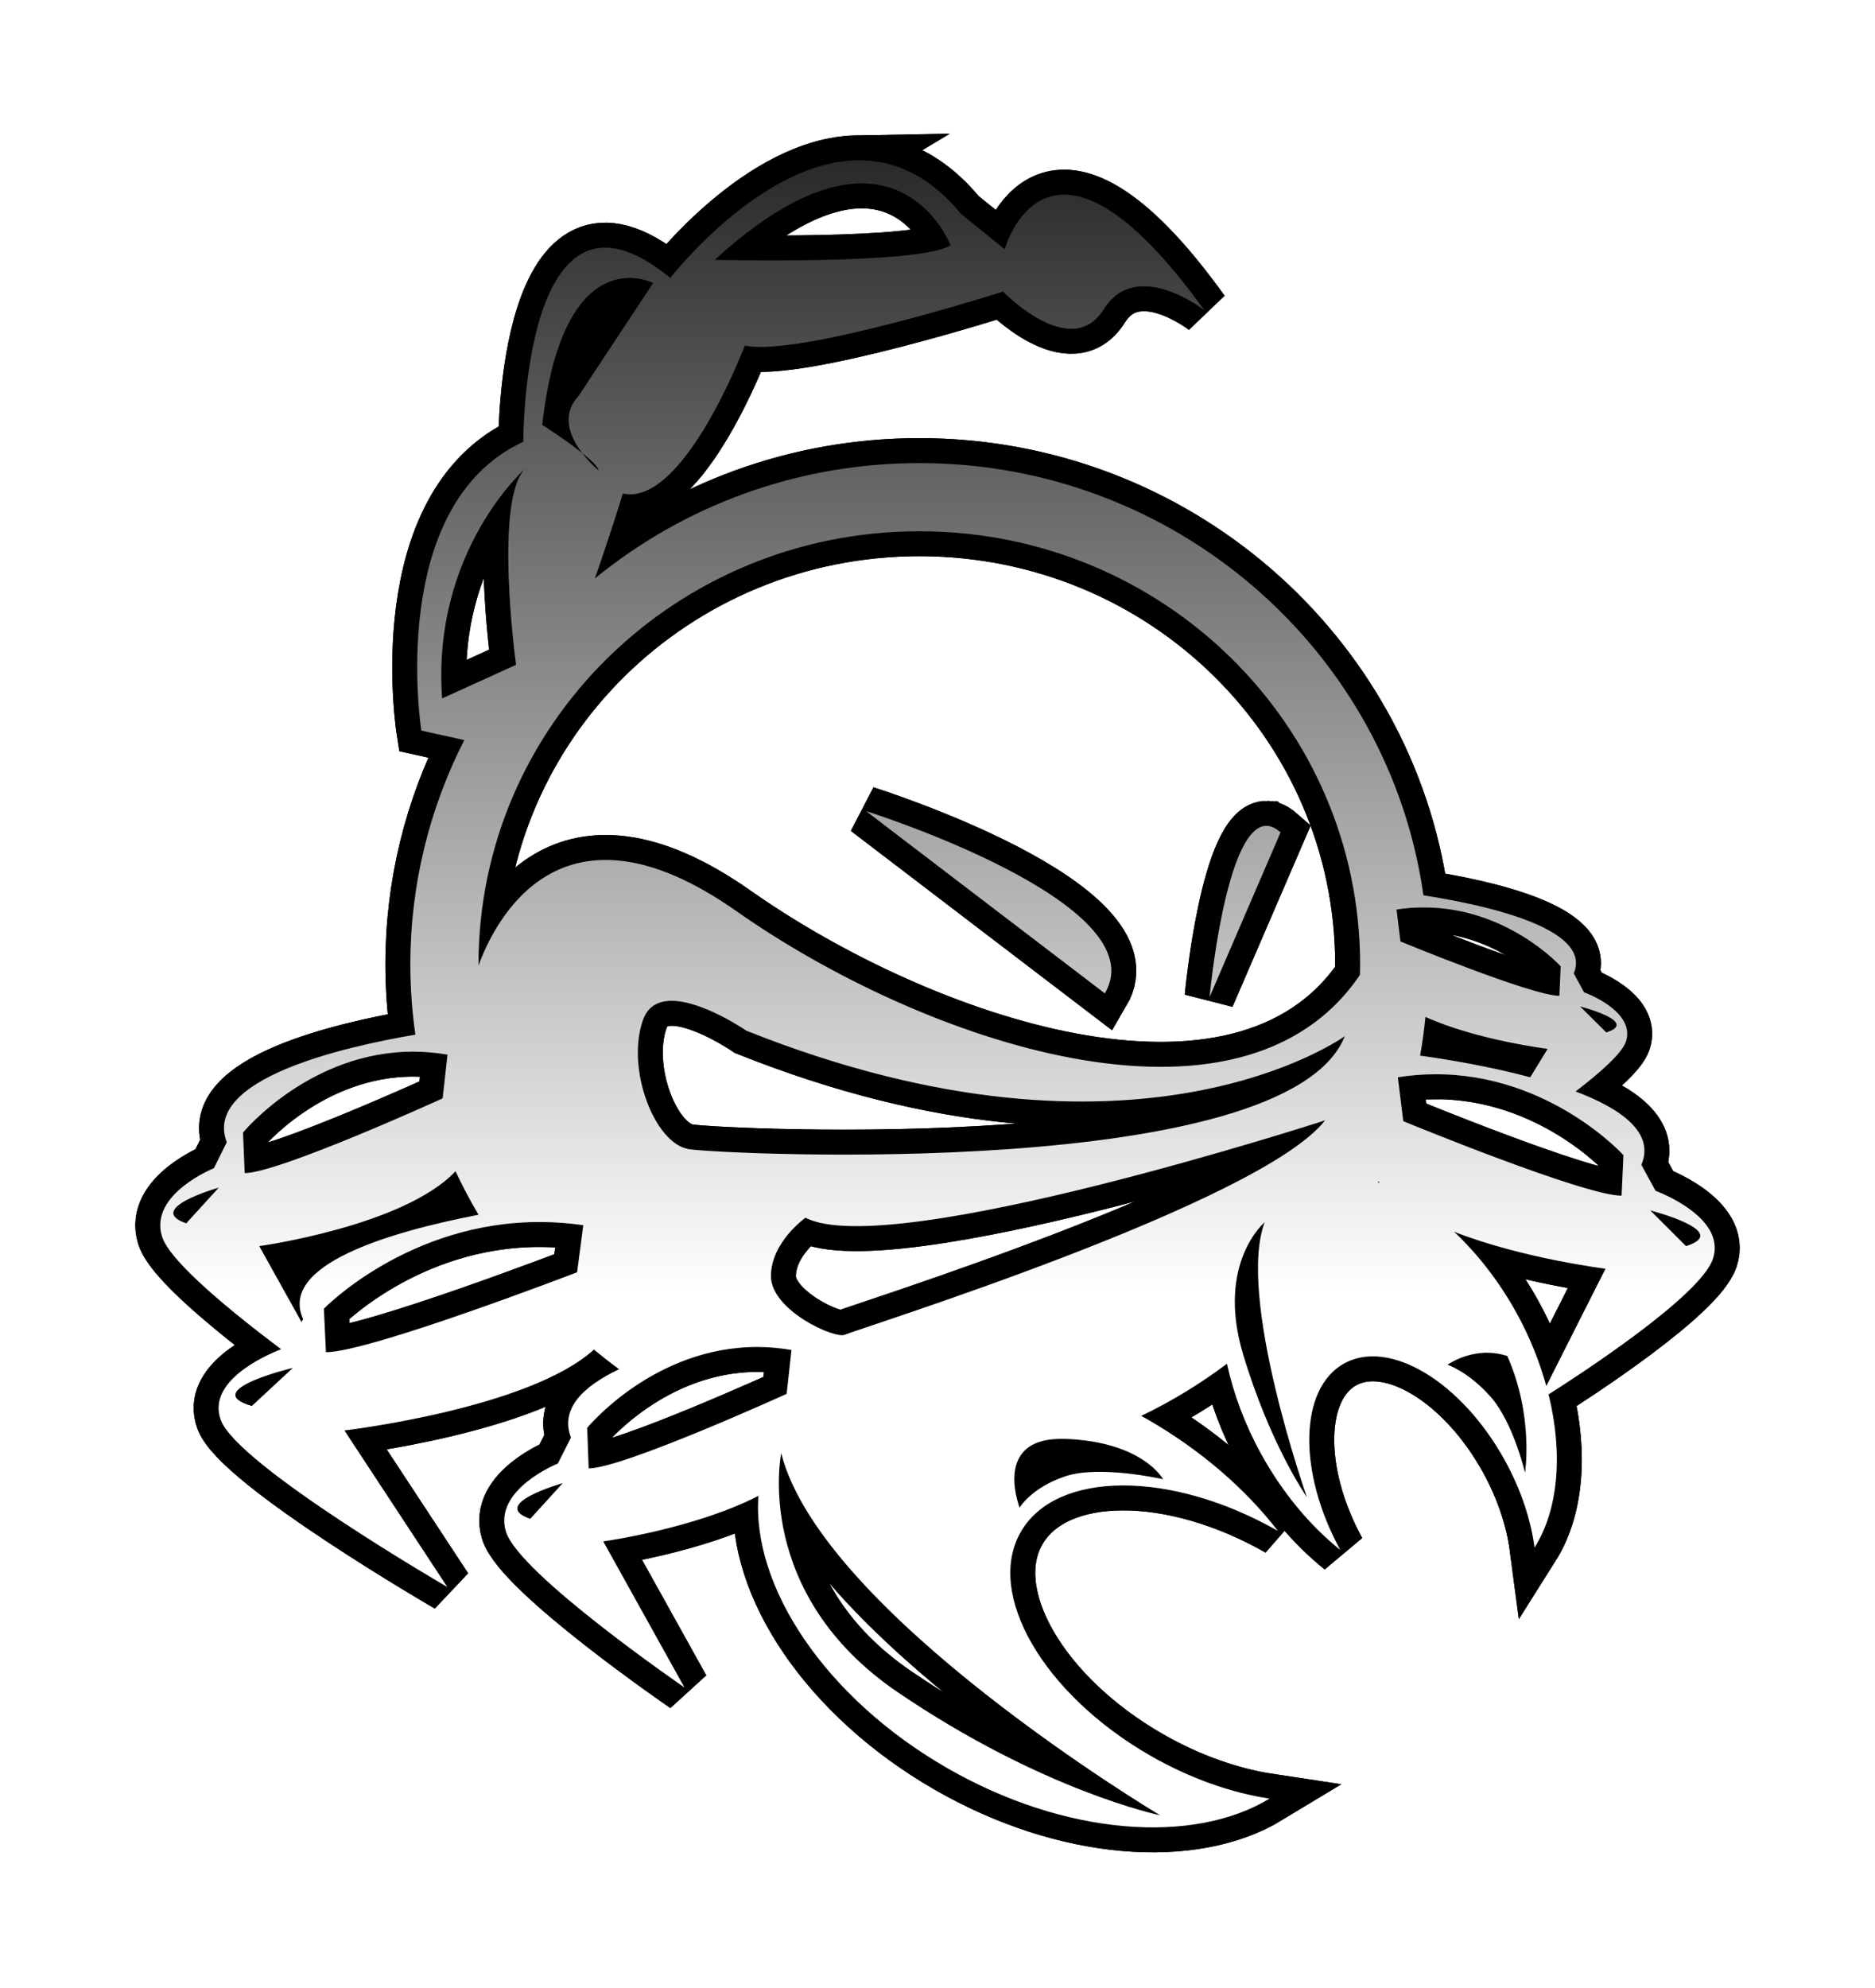 <?xml version="1.0" encoding="UTF-8" standalone="no"?>
<!-- Created with Inkscape (http://www.inkscape.org/) -->

<svg
   xmlns:dc="http://purl.org/dc/elements/1.1/"
   xmlns:cc="http://creativecommons.org/ns#"
   xmlns:rdf="http://www.w3.org/1999/02/22-rdf-syntax-ns#"
   xmlns:svg="http://www.w3.org/2000/svg"
   xmlns="http://www.w3.org/2000/svg"
   xmlns:xlink="http://www.w3.org/1999/xlink"
   xmlns:sodipodi="http://sodipodi.sourceforge.net/DTD/sodipodi-0.dtd"
   xmlns:inkscape="http://www.inkscape.org/namespaces/inkscape"
   width="263.15"
   height="278.896"
   id="svg2"
   version="1.1"
   inkscape:version="1.2.2 (b0a8486541, 2022-12-01)"
   sodipodi:docname="fred.svg"
   inkscape:export-filename="aptosid-ponos.png"
   inkscape:export-xdpi="90"
   inkscape:export-ydpi="90"
   style="display:inline;enable-background:new">
  <defs
     id="defs4">
    <linearGradient
       inkscape:collect="always"
       id="linearGradient4050">
      <stop
         style="stop-color:#ffffff;stop-opacity:1;"
         offset="0"
         id="stop4052" />
      <stop
         style="stop-color:#ffffff;stop-opacity:0;"
         offset="1"
         id="stop4054" />
    </linearGradient>
    <filter
       inkscape:collect="always"
       id="filter4907"
       color-interpolation-filters="sRGB">
      <feGaussianBlur
         inkscape:collect="always"
         stdDeviation="7.912"
         id="feGaussianBlur4909" />
    </filter>
    <linearGradient
       inkscape:collect="always"
       xlink:href="#linearGradient4050"
       id="linearGradient7255"
       gradientUnits="userSpaceOnUse"
       x1="1887.087"
       y1="889.596"
       x2="1887.087"
       y2="699.92"
       gradientTransform="matrix(-1,0,0,1,2578,-367.696)" />
  </defs>
  <sodipodi:namedview
     id="base"
     pagecolor="#000000"
     bordercolor="#666666"
     borderopacity="1.0"
     inkscape:pageopacity="0"
     inkscape:pageshadow="2"
     inkscape:zoom="0.35355339"
     inkscape:cx="125.61899"
     inkscape:cy="21.99799"
     inkscape:document-units="px"
     inkscape:current-layer="layer2"
     showgrid="false"
     borderlayer="true"
     inkscape:window-width="1920"
     inkscape:window-height="1028"
     inkscape:window-x="-3"
     inkscape:window-y="-3"
     inkscape:window-maximized="1"
     fit-margin-top="0"
     fit-margin-left="0"
     fit-margin-right="0"
     fit-margin-bottom="0" />
  <g
     inkscape:groupmode="layer"
     id="layer2"
     inkscape:label="fred"
     style="display:inline"
     transform="translate(-668.425,-340.342)">
    <use
       x="0"
       y="0"
       xlink:href="#use7262"
       id="use7264"
       width="1920"
       height="1200" />
    <path
       inkscape:connector-curvature="0"
       id="use7262"
       d="m 811.295,362.832 c 13.619,0.243 26.209,16.512 26.209,16.512 20.757,-17.13 20.627,22.985 20.627,22.985 19.31,8.912 14.31,40.519 14.31,40.519 l -6.028,1.337 c 4.84,9.48 7.574,20.182 7.574,31.503 0,3.342 -0.248,6.61 -0.708,9.828 10.213,1.73 29.868,6.265 26.471,15.097 l 1.808,3.643 c 0,0 9.109,3.644 7.286,9.566 -1.093,3.551 -9.858,10.671 -16.721,15.83 2.503,0.988 10.421,4.565 8.466,9.933 -2.313,6.346 -31.792,23.431 -31.792,23.431 l 14.441,-21.963 c 0,0 -25.899,-3.051 -35.016,-11.349 -1.154,0.948 -2.325,1.876 -3.538,2.752 5.018,2.386 8.322,5.536 6.762,9.593 l 1.835,3.643 c 0,0 9.109,3.644 7.286,9.566 -1.823,5.922 -25.056,21.858 -25.056,21.858 l 11.401,-20.496 c 0,0 -12.88,-1.783 -21.78,-6.395 0.935,12.741 -9.375,28.347 -26.471,38.187 -16.563,9.533 -34.57,10.778 -45.263,4.298 5.316,-0.803 11.146,-2.815 16.774,-6.054 15.009,-8.639 23.13,-22.697 18.137,-31.372 -4.976,-8.646 -21.123,-8.684 -36.09,-0.131 4.518,-5.847 10.743,-11.3 18.294,-15.647 0.297,-0.171 0.593,-0.332 0.891,-0.498 -4.266,-2.044 -8.287,-4.507 -12.03,-7.312 -0.905,4.157 -2.485,8.466 -4.796,12.659 -3.053,5.538 -6.931,10.115 -11.113,13.472 6.006,-10.975 5.79,-22.688 -0.55,-26.183 -6.362,-3.507 -16.472,2.596 -22.54,13.603 -2.276,4.127 -3.656,8.372 -4.167,12.24 -3.338,-5.287 -4.034,-13.146 -1.966,-21.492 -3.503,-2.216 -21.245,-13.642 -23.064,-19.002 -2.01,-5.922 8.046,-9.566 8.046,-9.566 l 1.992,-3.643 c -1.897,-4.471 2.739,-7.84 9.226,-10.3 -3.504,-2.678 -6.5,-5.352 -7.05,-6.972 -1.462,-4.311 5.871,-6.945 5.871,-6.945 l 1.442,-2.647 c -2.711,-6.39 12.864,-9.681 21.099,-10.955 4.823,-34.245 34.734,-60.648 70.739,-60.648 17.287,0 33.171,6.077 45.552,16.197 -2.312,-6.572 -3.932,-11.925 -3.932,-11.925 -8.559,1.884 -17.115,-20.758 -17.115,-20.758 -7.418,1.633 -36.247,-7.574 -36.247,-7.574 0,0 -9.517,9.851 -14.127,2.49 -4.611,-7.359 -14.127,0.131 -14.127,0.131 21.988,-30.563 28.018,-8.57 28.018,-8.57 l 6.107,-4.927 c 4.641,-5.63 9.699,-7.636 14.625,-7.548 z m -0.21,3.25 c -9.461,-0.296 -12.921,8.675 -12.921,8.675 4.341,2.776 33.102,2.044 33.102,2.044 -8.629,-7.88 -15.225,-10.564 -20.181,-10.72 z m 32.368,13.262 c -2.071,-0.065 -3.538,0.708 -3.538,0.708 l 10.484,15.883 c 2.531,2.746 1.085,5.86 -0.524,7.968 -1.258,1.003 -2.253,1.936 -2.306,2.437 0,0 1.189,-0.975 2.306,-2.437 2.339,-1.865 5.609,-3.958 5.609,-3.958 -1.975,-17.317 -8.077,-20.477 -12.03,-20.6 z m 14.284,26.629 c 4.636,4.11 1.415,27.65 1.415,27.651 l 10.379,4.718 c 1.475,-20.845 -11.794,-32.368 -11.794,-32.368 z m -55.197,8.911 c -34.252,0 -61.853,27.23 -61.854,60.805 0,0.485 0.015,0.959 0.026,1.441 16.811,24.855 61.553,9.299 87.539,-8.963 24.659,-17.33 33.893,1.426 36.169,7.653 0,-0.044 0,-0.087 0,-0.131 0,-33.575 -27.628,-60.805 -61.88,-60.805 z m 7.496,39.261 -33.522,25.58 c -7.472,-12.679 33.522,-25.58 33.522,-25.58 z m -56.271,2.071 c 5.811,-0.186 8.046,24.008 8.046,24.008 l -9.96,-23.09 c 0.679,-0.594 1.312,-0.898 1.913,-0.917 z m -21.963,11.453 c -11.746,-0.047 -19.264,8.256 -19.264,8.256 l 0.183,4.141 c 3.838,0 22.304,-7.627 22.304,-7.627 l 0.55,-4.482 c -1.302,-0.202 -2.559,-0.283 -3.774,-0.288 z m 105.675,13.105 c -4.419,-0.11 -10.667,4.193 -10.667,4.193 -54.904,21.896 -83.974,0.76 -83.974,0.76 8.074,20.385 87.201,16.612 92.047,15.857 4.846,-0.756 8.869,-11.341 6.447,-18.137 -0.681,-1.911 -2.124,-2.63 -3.853,-2.673 z m -127.665,0.786 c 0,0 -8.422,2.152 -3.669,3.643 l 3.669,-3.643 z m 21.701,1.468 c -7.126,3.239 -17.141,4.482 -17.141,4.482 l 2.438,3.984 c 5.755,-1.537 11.529,-2.488 15.463,-3.04 -0.333,-1.783 -0.567,-3.598 -0.76,-5.425 z m 141.949,4.875 c -1.514,0.007 -3.069,0.142 -4.691,0.419 l 0.681,6.133 c 0,0 22.999,10.484 27.782,10.484 l 0.236,-5.687 c 0,0 -9.371,-11.413 -24.008,-11.349 z m -143.26,3.171 c -16.143,-0.065 -26.471,11.349 -26.471,11.349 l 0.262,5.687 c 5.276,0 30.639,-10.457 30.639,-10.457 l 0.76,-6.159 c -1.79,-0.278 -3.519,-0.413 -5.19,-0.419 z m 15.411,6.474 c 9.028,11.615 65.968,29.379 67.358,30.062 1.39,0.683 10.405,-3.421 10.405,-8.204 0,-4.783 -4.849,-8.204 -4.849,-8.204 -11.805,6.149 -72.914,-13.655 -72.914,-13.655 z m 122.03,7.129 c -0.967,2.097 -2.06,4.125 -3.224,6.107 12.868,2.498 28.052,7.1 24.61,14.651 l 0.236,0.393 5.923,-10.641 c 0,0 -20.313,-2.813 -27.546,-10.51 z m -129.526,1.389 c -0.058,0.086 -0.096,0.177 -0.157,0.262 0.081,-0.031 0.155,-0.074 0.236,-0.105 -0.026,-0.052 -0.052,-0.105 -0.079,-0.157 z m 162.759,0.917 4.561,5.006 c 5.922,-2.05 -4.561,-5.006 -4.561,-5.006 z m -200.92,3.198 c 0,0 -11.538,2.956 -5.006,5.006 l 5.006,-5.006 z m 155.735,1.625 c -1.922,0.008 -3.916,0.148 -5.976,0.446 l 0.865,6.605 c 0,0 29.18,11.218 35.252,11.218 l 0.288,-6.107 c 0,0 -11.851,-12.231 -30.429,-12.161 z m -101.613,0.026 c 3.982,10.475 -5.923,38.58 -5.923,38.58 0,0 5.149,-7.323 8.963,-20.076 3.815,-12.754 -3.04,-18.504 -3.04,-18.504 z m -26.576,1.337 c -9.512,3.735 -21.256,5.189 -21.256,5.189 l 8.308,16.459 c 0.942,-3.393 2.301,-6.836 4.167,-10.222 2.471,-4.482 5.501,-8.338 8.78,-11.427 z m 97.682,16.171 c -1.514,0.007 -3.069,0.142 -4.691,0.419 l 0.681,6.159 c 0,0 22.999,10.458 27.782,10.458 l 0.21,-5.687 c 0,0 -9.345,-11.413 -23.981,-11.349 z m -101.849,0.813 c -0.217,-0.011 -0.429,-0.006 -0.655,0 -0.835,0.015 -1.719,0.149 -2.647,0.446 -3.743,8.431 -2.49,16.381 -2.49,16.381 0,0 1.654,-7.047 4.796,-10.615 3.143,-3.568 6.08,-4.534 6.08,-4.534 0.392,0.298 -1.825,-1.506 -5.085,-1.677 z m 167.136,2.123 5.766,5.347 c 7.517,-2.197 -5.766,-5.347 -5.766,-5.347 z m -107.458,9.96 c -0.31,-0.008 -0.63,-0.012 -0.97,0 -10.88,0.403 -13.707,5.661 -13.707,5.661 0,0 8.872,-2.031 13.707,-0.419 4.835,1.612 6.447,4.429 6.447,4.429 -0.39,0.781 4.13,-9.4 -5.478,-9.671 z m 38.921,2.018 c -5.728,22.512 -53.178,50.793 -53.178,50.793 0,0 16.342,-3.355 36.798,-17.246 20.456,-13.891 16.381,-33.548 16.381,-33.548 z m 30.665,4.193 4.56,5.006 c 5.922,-2.05 -4.56,-5.006 -4.56,-5.006 z"
       style="color:#000000;fill:#000000;fill-opacity:1;stroke:#000000;stroke-width:7;stroke-opacity:1;marker:none;visibility:visible;display:inline;overflow:visible;filter:url(#filter4907)"
       transform="matrix(-1,0,0,1,1600,0)" />
    <path
       inkscape:connector-curvature="0"
       id="path4901"
       d="m 788.705,362.832 c -13.619,0.243 -26.209,16.512 -26.209,16.512 -20.757,-17.13 -20.627,22.985 -20.627,22.985 -19.31,8.912 -14.31,40.519 -14.31,40.519 l 6.028,1.337 c -4.84,9.48 -7.574,20.182 -7.574,31.503 0,3.342 0.248,6.61 0.708,9.828 -10.213,1.73 -29.868,6.265 -26.471,15.097 l -1.808,3.643 c 0,0 -9.109,3.644 -7.286,9.566 1.093,3.551 9.858,10.671 16.721,15.83 -2.503,0.988 -10.421,4.565 -8.466,9.933 2.313,6.346 31.792,23.431 31.792,23.431 l -14.441,-21.963 c 0,0 25.899,-3.051 35.016,-11.349 1.154,0.948 2.325,1.876 3.538,2.752 -5.018,2.386 -8.322,5.536 -6.762,9.593 l -1.835,3.643 c 0,0 -9.109,3.644 -7.286,9.566 1.823,5.922 25.056,21.858 25.056,21.858 l -11.401,-20.496 c 0,0 12.88,-1.783 21.78,-6.395 -0.935,12.741 9.375,28.347 26.471,38.187 16.563,9.533 34.57,10.778 45.263,4.298 -5.316,-0.803 -11.146,-2.815 -16.774,-6.054 -15.009,-8.639 -23.13,-22.697 -18.137,-31.372 4.976,-8.646 21.123,-8.684 36.09,-0.131 -4.518,-5.847 -10.743,-11.3 -18.294,-15.647 -0.297,-0.171 -0.593,-0.332 -0.891,-0.498 4.266,-2.044 8.287,-4.507 12.03,-7.312 0.905,4.157 2.485,8.466 4.796,12.659 3.053,5.538 6.931,10.115 11.113,13.472 -6.006,-10.975 -5.79,-22.688 0.55,-26.183 6.362,-3.507 16.472,2.596 22.54,13.603 2.276,4.127 3.656,8.372 4.167,12.24 3.338,-5.287 4.034,-13.146 1.966,-21.492 3.503,-2.216 21.245,-13.642 23.064,-19.002 2.01,-5.922 -8.046,-9.566 -8.046,-9.566 l -1.992,-3.643 c 1.897,-4.471 -2.739,-7.84 -9.226,-10.3 3.504,-2.678 6.5,-5.352 7.05,-6.972 1.462,-4.311 -5.871,-6.945 -5.871,-6.945 l -1.442,-2.647 c 2.711,-6.39 -12.864,-9.681 -21.099,-10.955 -4.823,-34.245 -34.734,-60.648 -70.739,-60.648 -17.287,0 -33.171,6.077 -45.552,16.197 2.312,-6.572 3.932,-11.925 3.932,-11.925 8.559,1.884 17.115,-20.758 17.115,-20.758 7.418,1.633 36.247,-7.574 36.247,-7.574 0,0 9.517,9.851 14.127,2.49 4.611,-7.359 14.127,0.131 14.127,0.131 -21.988,-30.563 -28.018,-8.57 -28.018,-8.57 l -6.107,-4.927 c -4.641,-5.63 -9.699,-7.636 -14.625,-7.548 z m 0.21,3.25 c 9.461,-0.296 12.921,8.675 12.921,8.675 -4.341,2.776 -33.102,2.044 -33.102,2.044 8.629,-7.88 15.225,-10.564 20.181,-10.72 z m -32.368,13.262 c 2.071,-0.065 3.538,0.708 3.538,0.708 l -10.484,15.883 c -2.531,2.746 -1.085,5.86 0.524,7.968 1.258,1.003 2.253,1.936 2.306,2.437 0,0 -1.189,-0.975 -2.306,-2.437 -2.339,-1.865 -5.609,-3.958 -5.609,-3.958 1.975,-17.317 8.077,-20.477 12.03,-20.6 z m -14.284,26.629 c -4.636,4.11 -1.415,27.65 -1.415,27.651 l -10.379,4.718 c -1.475,-20.845 11.794,-32.368 11.794,-32.368 z m 55.197,8.911 c 34.252,0 61.853,27.23 61.854,60.805 0,0.485 -0.015,0.959 -0.026,1.441 -16.811,24.855 -61.553,9.299 -87.539,-8.963 -24.659,-17.33 -33.893,1.426 -36.169,7.653 0,-0.044 0,-0.087 0,-0.131 0,-33.575 27.628,-60.805 61.88,-60.805 z m -7.496,39.261 33.522,25.58 c 7.472,-12.679 -33.522,-25.58 -33.522,-25.58 z m 56.271,2.071 c -5.811,-0.186 -8.046,24.008 -8.046,24.008 l 9.96,-23.09 c -0.679,-0.594 -1.312,-0.898 -1.913,-0.917 z m 21.963,11.453 c 11.746,-0.047 19.264,8.256 19.264,8.256 l -0.183,4.141 c -3.838,0 -22.304,-7.627 -22.304,-7.627 l -0.55,-4.482 c 1.302,-0.202 2.559,-0.283 3.774,-0.288 z m -105.675,13.105 c 4.419,-0.11 10.667,4.193 10.667,4.193 54.904,21.896 83.974,0.76 83.974,0.76 -8.074,20.385 -87.201,16.612 -92.047,15.857 -4.846,-0.756 -8.869,-11.341 -6.447,-18.137 0.681,-1.911 2.124,-2.63 3.853,-2.673 z m 127.665,0.786 c 0,0 8.422,2.152 3.669,3.643 l -3.669,-3.643 z m -21.701,1.468 c 7.126,3.239 17.141,4.482 17.141,4.482 l -2.438,3.984 c -5.755,-1.537 -11.529,-2.488 -15.463,-3.04 0.333,-1.783 0.567,-3.598 0.76,-5.425 z m -141.949,4.875 c 1.514,0.007 3.069,0.142 4.691,0.419 l -0.681,6.133 c 0,0 -22.999,10.484 -27.782,10.484 l -0.236,-5.687 c 0,0 9.371,-11.413 24.008,-11.349 z m 143.26,3.171 c 16.143,-0.065 26.471,11.349 26.471,11.349 l -0.262,5.687 c -5.276,0 -30.639,-10.457 -30.639,-10.457 l -0.76,-6.159 c 1.79,-0.278 3.519,-0.413 5.19,-0.419 z m -15.411,6.474 c -9.028,11.615 -65.968,29.379 -67.358,30.062 -1.39,0.683 -10.405,-3.421 -10.405,-8.204 0,-4.783 4.849,-8.204 4.849,-8.204 11.805,6.149 72.914,-13.655 72.914,-13.655 z m -122.03,7.129 c 0.967,2.097 2.06,4.125 3.224,6.107 -12.868,2.498 -28.052,7.1 -24.61,14.651 l -0.236,0.393 -5.923,-10.641 c 0,0 20.313,-2.813 27.546,-10.51 z m 129.526,1.389 c 0.058,0.086 0.096,0.177 0.157,0.262 -0.081,-0.031 -0.155,-0.074 -0.236,-0.105 0.026,-0.052 0.052,-0.105 0.079,-0.157 z m -162.759,0.917 -4.561,5.006 c -5.922,-2.05 4.561,-5.006 4.561,-5.006 z m 200.92,3.198 c 0,0 11.538,2.956 5.006,5.006 l -5.006,-5.006 z m -155.735,1.625 c 1.922,0.008 3.916,0.148 5.976,0.446 l -0.865,6.605 c 0,0 -29.18,11.218 -35.252,11.218 l -0.288,-6.107 c 0,0 11.851,-12.231 30.429,-12.161 z m 101.613,0.026 c -3.982,10.475 5.923,38.58 5.923,38.58 0,0 -5.149,-7.323 -8.963,-20.076 -3.815,-12.754 3.04,-18.504 3.04,-18.504 z m 26.576,1.337 c 9.512,3.735 21.256,5.189 21.256,5.189 l -8.308,16.459 c -0.942,-3.393 -2.301,-6.836 -4.167,-10.222 -2.471,-4.482 -5.501,-8.338 -8.78,-11.427 z m -97.682,16.171 c 1.514,0.007 3.069,0.142 4.691,0.419 l -0.681,6.159 c 0,0 -22.999,10.458 -27.782,10.458 l -0.21,-5.687 c 0,0 9.345,-11.413 23.981,-11.349 z m 101.849,0.813 c 0.217,-0.011 0.429,-0.006 0.655,0 0.835,0.015 1.719,0.149 2.647,0.446 3.743,8.431 2.49,16.381 2.49,16.381 0,0 -1.654,-7.047 -4.796,-10.615 -3.143,-3.568 -6.08,-4.534 -6.08,-4.534 -0.392,0.298 1.825,-1.506 5.085,-1.677 z m -167.136,2.123 -5.766,5.347 c -7.517,-2.197 5.766,-5.347 5.766,-5.347 z m 107.458,9.96 c 0.31,-0.008 0.63,-0.012 0.97,0 10.88,0.403 13.707,5.661 13.707,5.661 0,0 -8.872,-2.031 -13.707,-0.419 -4.835,1.612 -6.447,4.429 -6.447,4.429 0.39,0.781 -4.13,-9.4 5.478,-9.671 z m -38.921,2.018 c 5.728,22.512 53.178,50.793 53.178,50.793 0,0 -16.342,-3.355 -36.798,-17.246 -20.456,-13.891 -16.381,-33.548 -16.381,-33.548 z m -30.665,4.193 -4.56,5.006 c -5.922,-2.05 4.56,-5.006 4.56,-5.006 z"
       style="color:#000000;fill:url(#linearGradient7255);fill-opacity:1;stroke:none;stroke-width:7;marker:none;visibility:visible;display:inline;overflow:visible" />
  </g>
</svg>
